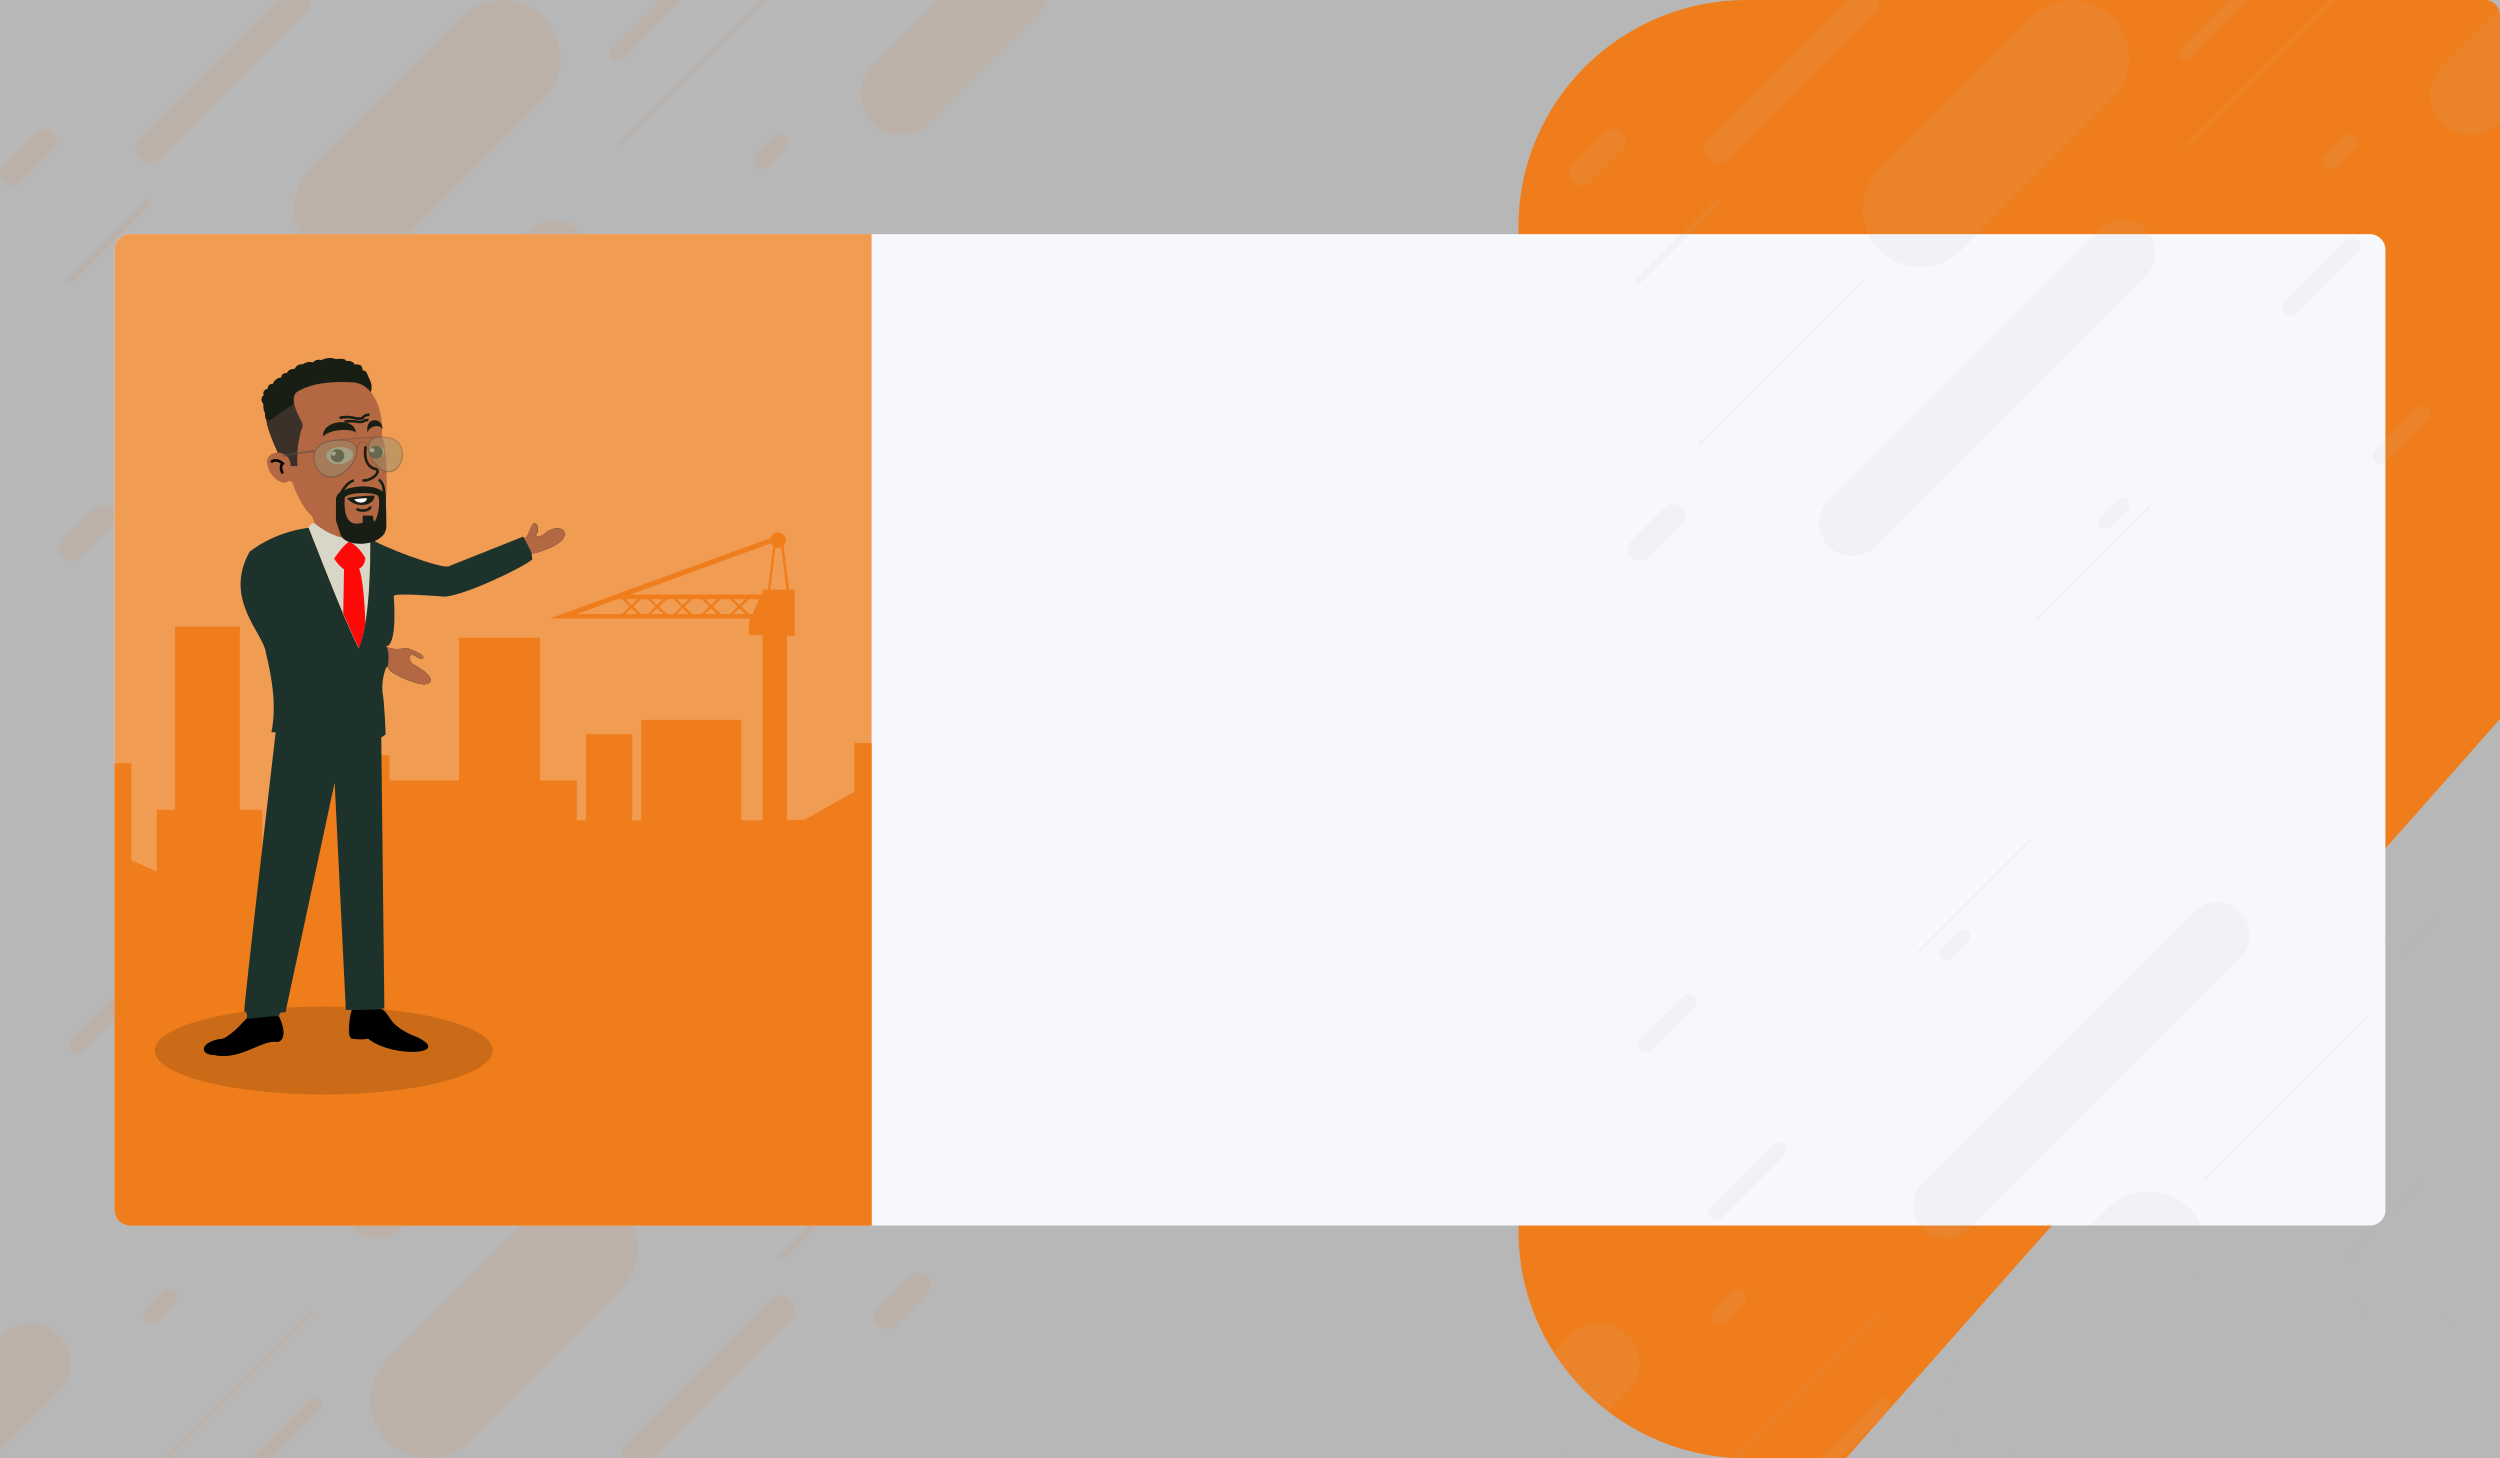 <?xml version="1.0" encoding="utf-8"?>
<!-- Generator: Adobe Illustrator 19.0.0, SVG Export Plug-In . SVG Version: 6.00 Build 0)  -->
<svg version="1.1" id="Layer_1" xmlns="http://www.w3.org/2000/svg" xmlns:xlink="http://www.w3.org/1999/xlink" x="0px" y="0px"
	 viewBox="0 0 960 560" style="enable-background:new 0 0 960 560;" xml:space="preserve">
<style type="text/css">
	.Drop_x0020_Shadow{fill:none;}
	.Outer_x0020_Glow_x0020_5_x0020_pt{fill:none;}
	.Blue_x0020_Neon{fill:none;stroke:#8AACDA;stroke-width:7;stroke-linecap:round;stroke-linejoin:round;}
	.Chrome_x0020_Highlight{fill:url(#SVGID_1_);stroke:#FFFFFF;stroke-width:0.363;stroke-miterlimit:1;}
	.Jive_GS{fill:#FFDD00;}
	.Alyssa_GS{fill:#A6D0E4;}
	.st0{display:none;fill:url(#XMLID_19_);}
	.st1{fill:#B7B7B7;}
	.st2{opacity:0.1;}
	.st3{fill:#EF7D1B;}
	.st4{fill:#F7F8FC;}
	.st5{opacity:0.75;fill:#EF7D1B;}
	.st6{display:none;}
	.st7{display:inline;fill:#4A7DFF;}
	.st8{display:inline;fill:#F7F8FC;}
	.st9{display:inline;opacity:0.5;}
	.st10{opacity:0.15;}
	.st11{fill:#181E13;}
	.st12{fill:#3C3129;}
	.st13{fill:#B36843;}
	.st14{fill:none;stroke:#181E13;stroke-miterlimit:10;}
	.st15{fill:#ABB09B;}
	.st16{fill:#3D3E28;}
	.st17{fill:#B5C2B4;}
	.st18{fill:#3A4039;}
	.st19{opacity:0.5;}
	.st20{fill:#968F6F;}
	.st21{fill:#504C46;}
	.st22{fill:none;stroke:#000000;stroke-miterlimit:10;}
	.st23{fill:#D8D7C7;}
	.st24{fill:#FF0808;}
	.st25{fill:#1D322B;}
	.st26{fill:#FFFFFF;}
	.st27{fill:#181E13;stroke:#181E13;stroke-miterlimit:10;}
</style>
<linearGradient id="SVGID_1_" gradientUnits="userSpaceOnUse" x1="0" y1="0" x2="4.489659e-011" y2="-1">
	<stop  offset="0" style="stop-color:#656565"/>
	<stop  offset="0.618" style="stop-color:#1B1B1B"/>
	<stop  offset="0.629" style="stop-color:#545454"/>
	<stop  offset="0.983" style="stop-color:#3E3E3E"/>
</linearGradient>
<linearGradient id="XMLID_19_" gradientUnits="userSpaceOnUse" x1="0" y1="280" x2="960" y2="280">
	<stop  offset="0" style="stop-color:#F9CB10"/>
	<stop  offset="0.167" style="stop-color:#EF7D1B"/>
	<stop  offset="0.333" style="stop-color:#E8423F"/>
	<stop  offset="0.5" style="stop-color:#A81D6B"/>
	<stop  offset="0.667" style="stop-color:#1895AA"/>
	<stop  offset="0.833" style="stop-color:#99C440"/>
	<stop  offset="1" style="stop-color:#F9CB10"/>
</linearGradient>
<rect id="XMLID_2_" class="st0" width="960" height="560"/>
<rect id="XMLID_1_" class="st1" width="960" height="560"/>
<g id="XMLID_10_">
	<g id="XMLID_9_" class="st2">
		<path id="XMLID_102_" class="st3" d="M1.3,69.8l0.4,0.4c1.7,1.7,4.5,1.7,6.2,0l12.8-12.8c1.7-1.7,1.7-4.5,0-6.2l-0.4-0.4
			c-1.7-1.7-4.5-1.7-6.2,0L1.3,63.5C-0.4,65.3-0.4,68,1.3,69.8z"/>
		<path id="XMLID_99_" class="st3" d="M24,213.9l0.4,0.4c1.7,1.7,4.5,1.7,6.2,0l12.8-12.8c1.7-1.7,1.7-4.5,0-6.2l-0.4-0.4
			c-1.7-1.7-4.5-1.7-6.2,0L24,207.7C22.3,209.4,22.3,212.2,24,213.9z"/>
		<path id="XMLID_96_" class="st3" d="M204.2,202.3L204.2,202.3c1.1,1.1,2.9,1.1,3.9,0l6.4-6.4c1.1-1.1,1.1-2.9,0-3.9l0,0
			c-1.1-1.1-2.9-1.1-3.9,0l-6.4,6.4C203.1,199.5,203.1,201.3,204.2,202.3z"/>
		<path id="XMLID_93_" class="st3" d="M179.4,238.1l0.1,0.1c0.2,0.2,0.5,0.2,0.7,0l43.3-43.3c0.2-0.2,0.2-0.5,0-0.7l-0.1-0.1
			c-0.2-0.2-0.5-0.2-0.7,0l-43.3,43.3C179.2,237.6,179.2,238,179.4,238.1z"/>
		<path id="XMLID_90_" class="st3" d="M261.3,0l-22.5,22.5c-1.1,1.1-2.9,1.1-3.9,0c-1.1-1.1-1.1-2.9,0-3.9L253.4,0H261.3z"/>
		<path id="XMLID_87_" class="st3" d="M290.3,64L290.3,64c1.3,1.3,3.3,1.3,4.6,0l6.8-6.8c1.3-1.3,1.3-3.3,0-4.6v0
			c-1.3-1.3-3.3-1.3-4.6,0l-6.8,6.8C289,60.7,289,62.7,290.3,64z"/>
		<path id="XMLID_84_" class="st3" d="M275,120.4L275,120.4c1.2,1.2,3.2,1.2,4.3,0l23.8-23.8c1.2-1.2,1.2-3.2,0-4.3l0,0
			c-1.2-1.2-3.2-1.2-4.3,0L275,116C273.8,117.2,273.8,119.2,275,120.4z"/>
		<path id="XMLID_81_" class="st3" d="M309.4,177.2L309.4,177.2c1.2,1.2,3.2,1.2,4.3,0L330,161c1.2-1.2,1.2-3.2,0-4.3l0,0
			c-1.2-1.2-3.2-1.2-4.3,0l-16.2,16.2C308.2,174,308.2,176,309.4,177.2z"/>
		<path id="XMLID_78_" class="st3" d="M294.2,0l-56.1,56.1c-0.2,0.2-0.6,0.2-0.8,0l0,0c-0.2-0.2-0.2-0.6,0-0.8L292.6,0H294.2z"/>
		<path id="XMLID_75_" class="st3" d="M117.4,4.9L61.6,60.8c-2.2,2.2-5.7,2.2-7.8,0c-2.2-2.2-2.2-5.7,0-7.8L106.7,0H119
			C119.3,1.7,118.8,3.6,117.4,4.9z"/>
		<path id="XMLID_72_" class="st3" d="M25.9,108.6L25.9,108.6c0.4,0.4,1.2,0.4,1.6,0l30.2-30.2c0.4-0.4,0.4-1.2,0-1.6l0,0
			c-0.4-0.4-1.2-0.4-1.6,0L25.9,107C25.5,107.5,25.5,108.2,25.9,108.6z"/>
		<path id="XMLID_69_" class="st3" d="M50,170.5L50,170.5c0.2,0.2,0.6,0.2,0.8,0l63-63c0.2-0.2,0.2-0.6,0-0.8l0,0
			c-0.2-0.2-0.6-0.2-0.8,0l-63,63C49.8,170,49.8,170.3,50,170.5z"/>
		<path id="XMLID_66_" class="st3" d="M119.3,95.9l0.1,0.1c8.6,8.6,22.7,8.6,31.4,0l58-58c8.6-8.6,8.6-22.7,0-31.4l-0.1-0.1
			c-8.6-8.6-22.7-8.6-31.4,0l-58,58C110.6,73.2,110.6,87.3,119.3,95.9z"/>
		<path id="XMLID_63_" class="st3" d="M99.9,209.8L99.9,209.8c4.9,4.9,12.9,4.9,17.8,0l103.9-103.9c4.9-4.9,4.9-12.9,0-17.8l0,0
			c-4.9-4.9-12.9-4.9-17.8,0L99.9,192C95,196.9,95,204.9,99.9,209.8z"/>
		<path id="XMLID_60_" class="st3" d="M401.7,0c-0.7,2.3-2,4.4-3.8,6.2l-41.1,41.1c-6,6-15.8,6-21.8,0c-6-6-6-15.8,0-21.8L360.6,0
			H401.7z"/>
	</g>
	<g id="XMLID_13_" class="st2">
		<path id="XMLID_168_" class="st3" d="M356.3,490.2l-0.4-0.4c-1.7-1.7-4.5-1.7-6.2,0l-12.8,12.8c-1.7,1.7-1.7,4.5,0,6.2l0.4,0.4
			c1.7,1.7,4.5,1.7,6.2,0l12.8-12.8C358,494.7,358,492,356.3,490.2z"/>
		<path id="XMLID_165_" class="st3" d="M333.6,346.1l-0.4-0.4c-1.7-1.7-4.5-1.7-6.2,0l-12.8,12.8c-1.7,1.7-1.7,4.5,0,6.2l0.4,0.4
			c1.7,1.7,4.5,1.7,6.2,0l12.8-12.8C335.3,350.6,335.3,347.8,333.6,346.1z"/>
		<path id="XMLID_162_" class="st3" d="M153.4,357.7L153.4,357.7c-1.1-1.1-2.9-1.1-3.9,0l-6.4,6.4c-1.1,1.1-1.1,2.9,0,3.9l0,0
			c1.1,1.1,2.9,1.1,3.9,0l6.4-6.4C154.4,360.5,154.4,358.7,153.4,357.7z"/>
		<path id="XMLID_159_" class="st3" d="M178.1,321.9l-0.1-0.1c-0.2-0.2-0.5-0.2-0.7,0L134,365.1c-0.2,0.2-0.2,0.5,0,0.7l0.1,0.1
			c0.2,0.2,0.5,0.2,0.7,0l43.3-43.3C178.3,322.4,178.3,322,178.1,321.9z"/>
		<path id="XMLID_156_" class="st3" d="M96.3,560l22.5-22.5c1.1-1.1,2.9-1.1,3.9,0c1.1,1.1,1.1,2.9,0,3.9L104.1,560H96.3z"/>
		<path id="XMLID_153_" class="st3" d="M67.3,496L67.3,496c-1.3-1.3-3.3-1.3-4.6,0l-6.8,6.8c-1.3,1.3-1.3,3.3,0,4.6h0
			c1.3,1.3,3.3,1.3,4.6,0l6.8-6.8C68.6,499.3,68.6,497.3,67.3,496z"/>
		<path id="XMLID_150_" class="st3" d="M82.6,439.6L82.6,439.6c-1.2-1.2-3.2-1.2-4.3,0l-23.8,23.8c-1.2,1.2-1.2,3.2,0,4.3h0
			c1.2,1.2,3.2,1.2,4.3,0L82.6,444C83.8,442.8,83.8,440.8,82.6,439.6z"/>
		<path id="XMLID_130_" class="st3" d="M48.1,382.8L48.1,382.8c-1.2-1.2-3.2-1.2-4.3,0L27.6,399c-1.2,1.2-1.2,3.2,0,4.3h0
			c1.2,1.2,3.2,1.2,4.3,0l16.2-16.2C49.3,386,49.3,384,48.1,382.8z"/>
		<path id="XMLID_127_" class="st3" d="M63.4,560l56.1-56.1c0.2-0.2,0.6-0.2,0.8,0l0,0c0.2,0.2,0.2,0.6,0,0.8L65,560H63.4z"/>
		<path id="XMLID_124_" class="st3" d="M240.1,555.1l55.9-55.9c2.2-2.2,5.7-2.2,7.8,0c2.2,2.2,2.2,5.7,0,7.8L250.9,560h-12.3
			C238.3,558.3,238.8,556.4,240.1,555.1z"/>
		<path id="XMLID_121_" class="st3" d="M331.6,451.4L331.6,451.4c-0.4-0.4-1.2-0.4-1.6,0l-30.2,30.2c-0.4,0.4-0.4,1.2,0,1.6l0,0
			c0.4,0.4,1.2,0.4,1.6,0l30.2-30.2C332.1,452.5,332.1,451.8,331.6,451.4z"/>
		<path id="XMLID_118_" class="st3" d="M307.5,389.5L307.5,389.5c-0.2-0.2-0.6-0.2-0.8,0l-63,63c-0.2,0.2-0.2,0.6,0,0.8l0,0
			c0.2,0.2,0.6,0.2,0.8,0l63-63C307.8,390,307.8,389.7,307.5,389.5z"/>
		<path id="XMLID_114_" class="st3" d="M238.3,464.1l-0.1-0.1c-8.6-8.6-22.7-8.6-31.4,0l-58,58c-8.6,8.6-8.6,22.7,0,31.4l0.1,0.1
			c8.6,8.6,22.7,8.6,31.4,0l58-58C246.9,486.8,246.9,472.7,238.3,464.1z"/>
		<path id="XMLID_21_" class="st3" d="M257.7,350.2L257.7,350.2c-4.9-4.9-12.9-4.9-17.8,0L136,454.1c-4.9,4.9-4.9,12.9,0,17.8l0,0
			c4.9,4.9,12.9,4.9,17.8,0L257.7,368C262.6,363.1,262.6,355.1,257.7,350.2z"/>
		<path id="XMLID_14_" class="st3" d="M0,557l0-43.6l0.7-0.7c6-6,15.8-6,21.8,0c6,6,6,15.8,0,21.8L0,557z"/>
	</g>
</g>
<g id="XMLID_5_">
	<path id="XMLID_16_" class="st3" d="M960,5.8v270.3L708.8,560h-38.1c-48.1,0-87.6-39-87.6-87.1V87.1C583,39,622.5,0,670.6,0h283.5
		C957.4,0,960,2.6,960,5.8z"/>
	<path id="XMLID_7_" class="st4" d="M910.1,470.6H50c-3.3,0-6-2.7-6-6V95.9c0-3.3,2.7-6,6-6h860c3.3,0,6,2.7,6,6v368.7
		C916.1,467.9,913.4,470.6,910.1,470.6z"/>
	<path id="XMLID_17_" class="st5" d="M334.7,470.6H50c-3.3,0-6-2.7-6-6V95.9c0-3.3,2.7-6,6-6h284.7V470.6z"/>
</g>
<g id="XMLID_11_">
	<g id="XMLID_171_" class="st2">
		<g id="XMLID_440_">
			<g id="XMLID_469_">
				<path id="XMLID_470_" class="st1" d="M958.7,490.2l-0.4-0.4c-1.7-1.7-4.5-1.7-6.2,0l-12.8,12.8c-1.7,1.7-1.7,4.5,0,6.2l0.4,0.4
					c1.7,1.7,4.5,1.7,6.2,0l12.8-12.8C960.4,494.7,960.4,492,958.7,490.2z"/>
			</g>
			<g id="XMLID_467_">
				<path id="XMLID_468_" class="st1" d="M936,346.1l-0.4-0.4c-1.7-1.7-4.5-1.7-6.2,0l-12.8,12.8c-1.7,1.7-1.7,4.5,0,6.2l0.4,0.4
					c1.7,1.7,4.5,1.7,6.2,0l12.8-12.8C937.7,350.6,937.7,347.8,936,346.1z"/>
			</g>
			<g id="XMLID_465_">
				<path id="XMLID_466_" class="st1" d="M755.8,357.7L755.8,357.7c-1.1-1.1-2.9-1.1-3.9,0l-6.4,6.4c-1.1,1.1-1.1,2.9,0,3.9l0,0
					c1.1,1.1,2.9,1.1,3.9,0l6.4-6.4C756.9,360.5,756.9,358.7,755.8,357.7z"/>
			</g>
			<g id="XMLID_463_">
				<path id="XMLID_464_" class="st1" d="M780.6,321.9l-0.1-0.1c-0.2-0.2-0.5-0.2-0.7,0l-43.3,43.3c-0.2,0.2-0.2,0.5,0,0.7l0.1,0.1
					c0.2,0.2,0.5,0.2,0.7,0l43.3-43.3C780.8,322.4,780.8,322,780.6,321.9z"/>
			</g>
			<g id="XMLID_461_">
				<path id="XMLID_462_" class="st1" d="M698.7,560l22.5-22.5c1.1-1.1,2.9-1.1,3.9,0s1.1,2.9,0,3.9L706.6,560H698.7z"/>
			</g>
			<g id="XMLID_459_">
				<path id="XMLID_460_" class="st1" d="M669.7,496L669.7,496c-1.3-1.3-3.3-1.3-4.6,0l-6.8,6.8c-1.3,1.3-1.3,3.3,0,4.6l0,0
					c1.3,1.3,3.3,1.3,4.6,0l6.8-6.8C671,499.3,671,497.3,669.7,496z"/>
			</g>
			<g id="XMLID_457_">
				<path id="XMLID_458_" class="st1" d="M685,439.6L685,439.6c-1.2-1.2-3.2-1.2-4.3,0l-23.8,23.8c-1.2,1.2-1.2,3.2,0,4.3l0,0
					c1.2,1.2,3.2,1.2,4.3,0L685,444C686.2,442.8,686.2,440.8,685,439.6z"/>
			</g>
			<g id="XMLID_455_">
				<path id="XMLID_456_" class="st1" d="M650.6,382.8L650.6,382.8c-1.2-1.2-3.2-1.2-4.3,0L630,399c-1.2,1.2-1.2,3.2,0,4.3l0,0
					c1.2,1.2,3.2,1.2,4.3,0l16.2-16.2C651.8,386,651.8,384,650.6,382.8z"/>
			</g>
			<g id="XMLID_453_">
				<path id="XMLID_454_" class="st1" d="M665.8,560l56.1-56.1c0.2-0.2,0.6-0.2,0.8,0l0,0c0.2,0.2,0.2,0.6,0,0.8L667.4,560H665.8z"
					/>
			</g>
			<g id="XMLID_451_">
				<path id="XMLID_452_" class="st1" d="M842.6,555.1l55.9-55.9c2.2-2.2,5.7-2.2,7.8,0c2.2,2.2,2.2,5.7,0,7.8L853.3,560H841
					C840.7,558.3,841.2,556.4,842.6,555.1z"/>
			</g>
			<g id="XMLID_449_">
				<path id="XMLID_450_" class="st1" d="M934.1,451.4L934.1,451.4c-0.4-0.4-1.2-0.4-1.6,0l-30.2,30.2c-0.4,0.4-0.4,1.2,0,1.6l0,0
					c0.4,0.4,1.2,0.4,1.6,0l30.2-30.2C934.5,452.5,934.5,451.8,934.1,451.4z"/>
			</g>
			<g id="XMLID_447_">
				<path id="XMLID_448_" class="st1" d="M910,389.5L910,389.5c-0.2-0.2-0.6-0.2-0.8,0l-63,63c-0.2,0.2-0.2,0.6,0,0.8l0,0
					c0.2,0.2,0.6,0.2,0.8,0l63-63C910.2,390,910.2,389.7,910,389.5z"/>
			</g>
			<g id="XMLID_445_">
				<path id="XMLID_446_" class="st1" d="M840.7,464.1l-0.1-0.1c-8.6-8.6-22.7-8.6-31.4,0l-58,58c-8.6,8.6-8.6,22.7,0,31.4l0.1,0.1
					c8.6,8.6,22.7,8.6,31.4,0l58-58C849.4,486.8,849.4,472.7,840.7,464.1z"/>
			</g>
			<g id="XMLID_443_">
				<path id="XMLID_444_" class="st1" d="M860.1,350.2L860.1,350.2c-4.9-4.9-12.9-4.9-17.8,0L738.4,454.1c-4.9,4.9-4.9,12.9,0,17.8
					l0,0c4.9,4.9,12.9,4.9,17.8,0L860.1,368C865,363.1,865,355.1,860.1,350.2z"/>
			</g>
			<g id="XMLID_441_">
				<path id="XMLID_442_" class="st1" d="M558.3,560c0.7-2.3,2-4.4,3.8-6.2l41.1-41.1c6-6,15.8-6,21.8,0c6,6,6,15.8,0,21.8
					L599.4,560H558.3z"/>
			</g>
		</g>
	</g>
	<g id="XMLID_8_" class="st2">
		<path id="XMLID_56_" class="st1" d="M603.7,69.8l0.4,0.4c1.7,1.7,4.5,1.7,6.2,0l12.8-12.8c1.7-1.7,1.7-4.5,0-6.2l-0.4-0.4
			c-1.7-1.7-4.5-1.7-6.2,0l-12.8,12.8C602,65.3,602,68,603.7,69.8z"/>
		<path id="XMLID_53_" class="st1" d="M626.4,213.9l0.4,0.4c1.7,1.7,4.5,1.7,6.2,0l12.8-12.8c1.7-1.7,1.7-4.5,0-6.2l-0.4-0.4
			c-1.7-1.7-4.5-1.7-6.2,0l-12.8,12.8C624.7,209.4,624.7,212.2,626.4,213.9z"/>
		<path id="XMLID_50_" class="st1" d="M806.6,202.3L806.6,202.3c1.1,1.1,2.9,1.1,3.9,0l6.4-6.4c1.1-1.1,1.1-2.9,0-3.9l0,0
			c-1.1-1.1-2.9-1.1-3.9,0l-6.4,6.4C805.6,199.5,805.6,201.3,806.6,202.3z"/>
		<path id="XMLID_47_" class="st1" d="M781.9,238.1l0.1,0.1c0.2,0.2,0.5,0.2,0.7,0l43.3-43.3c0.2-0.2,0.2-0.5,0-0.7l-0.1-0.1
			c-0.2-0.2-0.5-0.2-0.7,0l-43.3,43.3C781.7,237.6,781.7,238,781.9,238.1z"/>
		<path id="XMLID_44_" class="st1" d="M863.7,0l-22.5,22.5c-1.1,1.1-2.9,1.1-3.9,0c-1.1-1.1-1.1-2.9,0-3.9L855.9,0H863.7z"/>
		<path id="XMLID_41_" class="st1" d="M892.7,64L892.7,64c1.3,1.3,3.3,1.3,4.6,0l6.8-6.8c1.3-1.3,1.3-3.3,0-4.6v0
			c-1.3-1.3-3.3-1.3-4.6,0l-6.8,6.8C891.4,60.7,891.4,62.7,892.7,64z"/>
		<path id="XMLID_38_" class="st1" d="M877.4,120.4L877.4,120.4c1.2,1.2,3.2,1.2,4.3,0l23.8-23.8c1.2-1.2,1.2-3.2,0-4.3v0
			c-1.2-1.2-3.2-1.2-4.3,0L877.4,116C876.2,117.2,876.2,119.2,877.4,120.4z"/>
		<path id="XMLID_35_" class="st1" d="M911.9,177.2L911.9,177.2c1.2,1.2,3.2,1.2,4.3,0l16.2-16.2c1.2-1.2,1.2-3.2,0-4.3l0,0
			c-1.2-1.2-3.2-1.2-4.3,0l-16.2,16.2C910.7,174,910.7,176,911.9,177.2z"/>
		<path id="XMLID_32_" class="st1" d="M896.6,0l-56.1,56.1c-0.2,0.2-0.6,0.2-0.8,0l0,0c-0.2-0.2-0.2-0.6,0-0.8L895,0H896.6z"/>
		<path id="XMLID_29_" class="st1" d="M719.9,4.9L664,60.8c-2.2,2.2-5.7,2.2-7.8,0c-2.2-2.2-2.2-5.7,0-7.8L709.1,0h12.3
			C721.7,1.7,721.2,3.6,719.9,4.9z"/>
		<path id="XMLID_26_" class="st1" d="M628.4,108.6L628.4,108.6c0.4,0.4,1.2,0.4,1.6,0l30.2-30.2c0.4-0.4,0.4-1.2,0-1.6l0,0
			c-0.4-0.4-1.2-0.4-1.6,0L628.4,107C627.9,107.5,627.9,108.2,628.4,108.6z"/>
		<path id="XMLID_23_" class="st1" d="M652.5,170.5L652.5,170.5c0.2,0.2,0.6,0.2,0.8,0l63-63c0.2-0.2,0.2-0.6,0-0.8l0,0
			c-0.2-0.2-0.6-0.2-0.8,0l-63,63C652.2,170,652.2,170.3,652.5,170.5z"/>
		<path id="XMLID_20_" class="st1" d="M721.7,95.9l0.1,0.1c8.6,8.6,22.7,8.6,31.4,0l58-58c8.6-8.6,8.6-22.7,0-31.4l-0.1-0.1
			c-8.6-8.6-22.7-8.6-31.4,0l-58,58C713.1,73.2,713.1,87.3,721.7,95.9z"/>
		<path id="XMLID_15_" class="st1" d="M702.3,209.8L702.3,209.8c4.9,4.9,12.9,4.9,17.8,0L824,105.9c4.9-4.9,4.9-12.9,0-17.8l0,0
			c-4.9-4.9-12.9-4.9-17.8,0L702.3,192C697.4,196.9,697.4,204.9,702.3,209.8z"/>
		<path id="XMLID_12_" class="st1" d="M960,3v43.6l-0.7,0.7c-6,6-15.8,6-21.8,0c-6-6-6-15.8,0-21.8L960,3z"/>
	</g>
</g>
<g id="XMLID_6_" class="st6">
	<path id="XMLID_18_" class="st7" d="M808,5.8v270.3L556.8,560h-38.1c-48.1,0-87.6-39-87.6-87.1V87.1C431,39,470.5,0,518.6,0h283.5
		C805.4,0,808,2.6,808,5.8z"/>
	<path id="XMLID_4_" class="st8" d="M758.3,470.6H160.4c-3.2,0-5.8-2.6-5.8-5.8V95.6c0-3.2,2.6-5.8,5.8-5.8h597.9
		c3.2,0,5.8,2.6,5.8,5.8v369.2C764.1,468,761.5,470.6,758.3,470.6z"/>
</g>
<g id="head">
	<g id="XMLID_324_" class="st6">
		<path id="XMLID_361_" class="st9" d="M421.5,210.4c-0.3,0-0.7,0-1-0.2l-2,16.2h6.2l-2-16.3C422.3,210.3,421.9,210.4,421.5,210.4z"
			/>
		<path id="XMLID_360_" class="st9" d="M418.7,208.6l-31.8,11.6l-22.1,8.1h43.3h2.3h4.3h0.9v-1.9h1h0.9l2.1-16.7
			C419.2,209.5,418.9,209.1,418.7,208.6z"/>
		<path id="XMLID_358_" class="st9" d="M429.9,190v-0.2h-43v0.1H44.8v134.8h26.1v-20.9l5.5-17.2l5,15.6v22.4h9.9v-48.1h12.3v48.1
			h50.5v-31.7h2.8v-6.3h5.1v6.3h11v37.2l9.8,4.4V311h7v-70.4h24.9V311h8.6v27.6h5.4V290h14.3v-5.5h6.9v5.5h5.2v41.1l7.2-3.2v-28.2h3
			V290h6.9v9.6h26.7v-54.8h31.1v54.8h14.1V315h3.5v-33.1h17.9V315h3.4v-38.6h38.4V315h8.1v-70.9h-5.2v-5l0.6-1.4h-77l9-3.3l11.5-4.2
			l4.9-1.8l27.4-10l31.6-11.6c0.2-0.8,0.8-1.5,1.7-1.9c0.3-0.1,0.7-0.2,1-0.3c0.1,0,0.2,0,0.3,0c0.2,0,0.4,0,0.6,0
			c0.4,0.1,0.7,0.2,1,0.4c0.9,0.5,1.5,1.4,1.5,2.5c0,0.8-0.3,1.5-0.9,2.1l2.1,16.9h2.2v17.7h-3v70.7h6.6L442,309l2.1-1.1l6.8-3.8
			v-18.8h74.6V190H429.9z"/>
		<polygon id="XMLID_357_" class="st9" points="359.9,230.1 344.2,235.8 361.4,235.8 364.5,232.9 361.5,230.1 		"/>
		<polygon id="XMLID_356_" class="st9" points="367.5,230.1 362.9,230.1 365.2,232.3 		"/>
		<polygon id="XMLID_355_" class="st9" points="365.2,233.6 362.8,235.8 367.5,235.8 		"/>
		<polygon id="XMLID_354_" class="st9" points="375.1,233.6 372.7,235.8 377.4,235.8 		"/>
		<polygon id="XMLID_353_" class="st9" points="377.3,230.1 372.8,230.1 375.1,232.3 		"/>
		<polygon id="XMLID_352_" class="st9" points="371.3,235.8 374.4,232.9 371.4,230.1 368.9,230.1 365.9,232.9 368.9,235.8 		"/>
		<polygon id="XMLID_351_" class="st9" points="381.2,235.8 384.2,232.9 381.3,230.1 378.7,230.1 375.8,232.9 378.8,235.8 		"/>
		<polygon id="XMLID_350_" class="st9" points="395.8,233.6 393.5,235.8 398.1,235.8 		"/>
		<polygon id="XMLID_349_" class="st9" points="402.9,235.8 406,232.9 403,230.1 399.5,230.1 396.5,232.9 399.6,235.8 		"/>
		<polygon id="XMLID_348_" class="st9" points="408.9,230.1 404.4,230.1 406.7,232.3 		"/>
		<polygon id="XMLID_347_" class="st9" points="406.7,233.6 404.3,235.8 409,235.8 		"/>
		<polygon id="XMLID_346_" class="st9" points="387.2,230.1 382.7,230.1 384.9,232.3 		"/>
		<polygon id="XMLID_328_" class="st9" points="411.7,235.8 414,230.1 410.3,230.1 407.4,232.9 410.4,235.8 		"/>
		<polygon id="XMLID_327_" class="st9" points="384.9,233.6 382.6,235.8 387.3,235.8 		"/>
		<polygon id="XMLID_326_" class="st9" points="398.1,230.1 393.5,230.1 395.8,232.3 		"/>
		<polygon id="XMLID_325_" class="st9" points="392.1,235.8 395.1,232.9 392.1,230.1 388.6,230.1 385.6,232.9 388.7,235.8 		"/>
	</g>
	<path id="XMLID_382_" class="st3" d="M328.1,285.3V304l-6.8,3.8l-2.1,1.2l-10.4,5.8h-6.6v-70.7h3v-17.7h-2.2l-2.1-16.9
		c0.5-0.5,0.9-1.3,0.9-2.1c0-1-0.6-2-1.5-2.5c-0.3-0.2-0.7-0.3-1-0.4c-0.2,0-0.4,0-0.6,0c-0.1,0-0.2,0-0.3,0c-0.4,0-0.7,0.1-1,0.3
		c-0.8,0.4-1.4,1.1-1.7,1.9l-31.6,11.5l-27.4,10l-5,1.8l-11.5,4.2l-9,3.3h77l-0.6,1.4v5h5.2V315h-8.2v-38.6h-38.4V315h-3.4v-33.1
		H225V315h-3.5v-15.3h-14.1v-54.8h-31.1v54.8h-26.7V290h-6.9v9.6h-3v28.2l-7.2,3.2v-41h-5.2v-5.5h-6.9v5.5h-14.3v48.5h-5.4V311h-8.6
		v-70.4H67.2V311h-7v23.7l-9.8-4.4v-37.2H44v171.5c0,3.3,2.7,6,6,6h284.7V285.3H328.1z M221.5,235.8l15.6-5.7h1.7l3,2.8l-3,2.9
		H221.5z M240.2,230.1h4.5l-2.3,2.2L240.2,230.1z M240.1,235.8l2.3-2.2l2.3,2.2H240.1z M246.2,235.8l-3-2.9l3-2.8h2.5l3,2.8l-3,2.9
		H246.2z M250,230.1h4.5l-2.3,2.2L250,230.1z M250,235.8l2.4-2.2l2.3,2.2H250z M256.1,235.8l-3-2.9l3-2.8h2.6l3,2.8l-3,2.9H256.1z
		 M259.9,230.1h4.5l-2.3,2.2L259.9,230.1z M259.8,235.8l2.3-2.2l2.3,2.2H259.8z M265.9,235.8l-3-2.9l3-2.8h3.5l3,2.8l-3,2.9H265.9z
		 M270.8,230.1h4.5l-2.3,2.2L270.8,230.1z M270.7,235.8l2.3-2.2l2.3,2.2H270.7z M276.8,235.8l-3-2.9l3-2.8h3.5l3,2.8l-3,2.9H276.8z
		 M281.7,230.1h4.5l-2.3,2.2L281.7,230.1z M281.6,235.8l2.3-2.2l2.3,2.2H281.6z M289,235.8h-1.3l-3-2.9l3-2.8h3.7L289,235.8z
		 M292.9,226.4v1.9h-50.8l22.1-8.1l31.8-11.6c0.2,0.4,0.5,0.8,0.9,1.1l-2,16.7H292.9z M295.8,226.4l2-16.2c0.3,0.1,0.6,0.2,1,0.2
		c0.4,0,0.9-0.1,1.2-0.3l2,16.3H295.8z"/>
	<ellipse id="XMLID_362_" class="st10" cx="124.3" cy="403.4" rx="64.9" ry="16.9"/>
	<path id="XMLID_234_" class="st11" d="M107.5,175.5l4.9,5.3l2.8-0.6l27.1-29.4c1.1-2.9-0.4-5.2-0.8-6s-0.6-2.6-2.3-2.6
		c0.2-2.9-3-2.2-3-2.2s-0.4-1.6-3.3-1.4c-0.3-1.3-3.9-0.7-3.9-0.7s-2.5-1.2-5.7,0.4c-1.8-0.7-3.2,0.9-3.2,0.9
		c-1.8-0.8-3.9,0.7-3.9,0.7s-2.1-0.4-3,1.7c-2.8,0.1-3,1.7-3,1.7s-1.9-0.5-2.3,1.7c-2.4,0.1-3.2,2.5-3.2,2.5s-1.8-0.4-1.9,1.7
		c-2.5,0.9-1.5,2.6-1.5,2.6c-0.9,0.4-1.4,2-0.2,3.3c0,2.5,0.3,2.9,0.5,3s0,2.7,0.7,3.1C102.6,165.3,107.5,175.5,107.5,175.5z"/>
	<path id="XMLID_230_" class="st12" d="M142.5,150.5c0,0.1-0.1,0.3-0.2,0.4l-27.1,29.4l-2.8,0.6l-4.9-5.3c0,0-4.4-9.2-5.1-13.6l0,0
		c3.7-2.1,11.1-7.4,11.1-7.4l10.5-2.6l8.1,2.1L142.5,150.5z"/>
	<path id="face" class="st13" d="M106.6,173.8c-8.6,0.5-1.7,12.9,3.5,11.4c1.6-1.3,2.4,0.3,2.5,1c0.1,0.8,3.7,9,6.3,11.1
		c2.6,2.1,2.1,8.2,1.9,11.1c-0.2,2.9-0.2,4.9-0.2,4.9c4,4.3,10.1,5.4,10.7,2.3v-9.9l16.7-3.1c0,0-0.9-6.7,0-9.8
		c0.9-3.1,0.7-22.1-1.4-25.5c0.9-8.4-2.6-20.5-11.8-20.5c-4.3-0.2-13.5-0.5-20.3,3.4c-3.7,2.1-0.5,8.2,0.9,10.9
		c1.5,2.6,0.6,3,0.2,4.3c-1.9,7.1-1.4,12.1-1.4,13s-0.2,0.6-0.2,0.6h-2.4C111.6,173.8,106.6,173.8,106.6,173.8z"/>
	<g id="forehead">
		<path id="XMLID_227_" class="st14" d="M141.9,159.3c0,0-1.9-0.2-2.6,1.2c-2.6,1-4.2-1.2-8.9,0"/>
		<path id="XMLID_224_" class="st14" d="M141.5,161.3c0,0-1.5-0.1-2.1,0.6c-2.1,0.5-3.3-0.6-7.1,0"/>
	</g>
	<g id="eyebrow">
		<path id="XMLID_221_" class="st11" d="M136.6,166.7c0.9-2-9.1-2.6-12.6,0.9C123.8,160.8,137.3,160.1,136.6,166.7z"/>
		<path id="XMLID_217_" class="st11" d="M146.9,164.9c-0.7-1.9-4.6-1.8-5.8,1.1C140.1,160,146.9,160,146.9,164.9z"/>
	</g>
	<g id="eyes">
		<g id="left_x5F_eye">
			<path id="XMLID_212_" class="st15" d="M135.6,174.2c0.3,3.9-8.5,6.3-10.3,1.1C125.3,170.8,134.7,170.5,135.6,174.2z"/>
			<ellipse id="XMLID_206_" class="st16" cx="129.6" cy="175" rx="2.6" ry="2.5"/>
			<ellipse id="XMLID_200_" class="st17" cx="128.1" cy="174.2" rx="0.9" ry="0.8"/>
			<ellipse id="XMLID_194_" class="st18" cx="129.6" cy="175.1" rx="1" ry="1"/>
		</g>
		<g id="right_x5F_eye">
			<path id="XMLID_188_" class="st15" d="M147.6,173.2c0.2,2.7-4.9,4.4-6,0.8C141.6,170.8,147.1,170.6,147.6,173.2z"/>
			<ellipse id="XMLID_183_" class="st16" cx="144.4" cy="173.7" rx="2.6" ry="2.5"/>
			<ellipse id="XMLID_180_" class="st17" cx="142.9" cy="172.9" rx="0.9" ry="0.8"/>
			<ellipse id="XMLID_177_" class="st18" cx="144.4" cy="173.9" rx="1" ry="1"/>
		</g>
	</g>
	<path id="nose" class="st14" d="M140.4,171.4c-1.2,7.9,3.5,8.6,3.5,8.6c3,0.4-0.6,4.8-4.7,4.5"/>
	<g id="glasses" class="st19">
		<path id="XMLID_176_" class="st20" d="M126.4,169.4c-13.1,2.6-2.1,23.4,9,8.5C139,171.6,136.4,167.6,126.4,169.4z"/>
		<path id="XMLID_174_" class="st20" d="M149.8,168.2c10.4,2.5,1.7,21.9-7.2,8C139.7,170.2,141.8,166.5,149.8,168.2z"/>
		<path id="XMLID_166_" class="st21" d="M149.8,168L149.8,168c-1.5-0.3-2.8-0.4-3.9-0.4l0,0c-12.5,0.6-16.4,1.2-17.3,1.3
			c-0.7,0.1-1.4,0.2-2.2,0.3l0,0c-2.6,0.5-4.5,1.8-5.4,3.7c-2.8-0.1-11.9,1.6-12.3,1.7l0.2,0.8c0.1,0,8.7-1.6,11.7-1.7
			c-0.2,0.5-0.3,1.1-0.3,1.7c-0.2,3.3,1.9,6.7,4.9,7.8c0.5,0.2,1.2,0.3,2,0.3c2.1,0,5.1-1.1,8.4-5.4c1.4-2.4,1.9-4.4,1.5-6l0.3,0
			c0.1-1.3,0.7-2.1,1.6-2.1c0.9-0.1,1.9,0.6,2.2,1.5l0,0c-0.1,1.3,0.4,3,1.3,4.8c2.6,4.1,5.1,5.1,6.7,5.1c0.4,0,0.8-0.1,1.1-0.1
			c2.5-0.7,4.5-3.8,4.4-7.1C154.6,171,152.8,168.7,149.8,168z M135.2,177.8c-4.3,5.7-8,5.5-9.9,4.9c-2.8-1-4.9-4.2-4.6-7.3
			c0.2-3,2.3-5.1,5.8-5.8c4.9-0.9,8.2-0.4,9.6,1.4C137.2,172.5,136.9,174.9,135.2,177.8z M138.9,169.6c-0.5,0-1.7,0.4-1.9,2.3
			c-0.1-0.4-0.3-0.8-0.6-1.1c-0.8-1.1-2.3-1.7-4.3-1.9c2.3-0.2,5.9-0.5,11.4-0.8c-0.6,0.3-1.1,0.6-1.5,1c-0.4,0.5-0.6,1-0.8,1.7
			C140.8,170,139.8,169.5,138.9,169.6z M150.2,180.8c-2.4,0.7-5-1-7.4-4.7c-1.5-3-1.6-5.4-0.5-6.8c0.8-0.9,2.1-1.4,4-1.4
			c1,0,2.1,0.1,3.4,0.4c4.1,1,4.6,4.3,4.6,5.7C154.4,177.2,152.6,180.2,150.2,180.8z"/>
	</g>
	<path id="XMLID_163_" class="st22" d="M104.1,177.5c2-1.9,4.5,0.5,4.5,0.5c-1.6,1.2,0,3.8,0,3.8"/>
	<path id="XMLID_267_" class="st23" d="M137.8,248.9c-3.1-5.1-14.1-32.9-19.3-46.2c0.1,0,0.1,0,0.1,0s-0.1-1.2,1.9-1.9
		c13.6,10.7,18.6,3.1,21.6,5.9l0,0C142.3,216.5,142,238.8,137.8,248.9z"/>
	<path id="XMLID_266_" class="st24" d="M137.9,218.4c1.3,2.8,2.2,13.3,2.4,21.1c-0.5,2.7-1,5.2-1.7,7.4c-0.2,0.7-0.5,1.4-0.7,2
		c-0.3-0.5-0.7-1.2-1.1-2.1c-1.3-2.5-3-6.6-5-11.3l0.3-16.9c0,0-1.8-1-3.8-4.1c0,0,4-6,6-6.5c4.3,2.5,6,6.4,6,6.4
		S140.2,217.2,137.9,218.4z"/>
	<path id="XMLID_265_" class="st25" d="M216.6,206.3c-1.3,3.1-9.9,6.1-12.5,6.3c0,0,0.2,0.9,0.3,2.2c-2.8,2.8-29.3,15.6-35.1,14.2
		c-0.3,0-18.2-1.5-18.1-0.1c0.1,1.4,1.5,19.3-3.1,19.3c4,2.2,7.5,0,9.4,1.1c8,3,4.4,4.2,3.2,3.4c-3.8-3-4.3,0.4-2.3,2.2
		c9.6,5.2,7.5,7.8,4.4,7.9c-3,0.1-12.2-3.8-13.5-5.8c0,0,0.2-1-1-0.8c0,0-2,4.7-1.4,9.9c0.7,2.8,1.2,15.9,1.2,15.9l-1.7,1.2
		l1.2,104.1h-1.4c3.8,1.9,1.9,6.3,13.8,10.9c13.7,6.6-9.6,8.1-18.8,0.5c-2.5,0.7-6.5,0-6.5,0l-0.7-1.4c0,0-0.4-4.8,1-9.5h-2.2
		l-4.3-87.3l-18.9,88.3c0,0-2.8-0.8-2.4,1.9c2.2,4.6,2.2,8.8-0.7,9.4c-5.7-1.2-14.4,7.3-24.3,5c-6.1-0.1-5.4-5.4,3.7-6.3
		c5.9-2.7,2.4-1.6,8.9-7.7c0.2-1.2,0-2.7-1-2.7c-0.3-1.6,12-106.7,12-106.7s0.8-0.7-1.6-0.5c2.1-9.6,0.3-20.8-2.1-30.5
		c-0.7-7.4-16.6-20.5-6.2-38.9c10.1-7.7,21.3-9,22.6-9.1c5.2,13.4,16.2,41.2,19.3,46.2c4.2-10.1,4.5-32.4,4.4-42.2
		c3.1,2.8,27.8,12.1,30.2,10.7l28.4-11.3l0.8,0.5c0,0,0.7,0.4,2.5-4.6c1.8-3.2,3.6,1.8,1.6,3.3c0,0,0.9,2.1,4.3-1.1
		C214.1,201.5,217.9,203.1,216.6,206.3z"/>
	<path id="XMLID_264_" d="M107.3,390.7c2.2,4.6,2.2,8.8-0.7,9.4c-5.7-1.2-14.4,7.3-24.3,5c-6.1-0.1-5.4-5.4,3.7-6.3
		c5.6-3.5,8.8-8.2,8.9-7.7S107.1,389.3,107.3,390.7z"/>
	<path id="XMLID_263_" d="M141.4,398.8c-2.5,0.7-6.5,0-6.5,0l-0.7-1.4c0,0-0.4-4.8,1-9.5h-0.4l11.9-0.3c3.5,1.9,1.9,6.3,13.6,10.8
		C173.9,404.9,150.6,406.4,141.4,398.8z"/>
	<path id="XMLID_260_" class="st13" d="M162.9,262.8c-3,0.1-12.2-3.8-13.5-5.8c0,0,0.1-0.8-0.6-0.8c0.4-1.8,0.8-4.9-0.3-7.9
		c3.8,2,7.3-0.1,9.1,1c8,3,4.4,4.2,3.2,3.4c-3.8-3-4.3,0.4-2.3,2.2C168,260.1,165.9,262.7,162.9,262.8z"/>
	<path id="XMLID_256_" class="st13" d="M216.6,206.3c-1.3,3.1-9.7,6.1-12.4,6.3c-0.9-2.1-2.2-4.8-3.3-6.4l0.6,0.4
		c0,0,0.7,0.4,2.5-4.6c1.8-3.2,3.6,1.8,1.6,3.3c0,0,0.9,2.1,4.3-1.1C214.1,201.5,217.9,203.1,216.6,206.3z"/>
	<g id="mouth">
		<path id="XMLID_160_" class="st14" d="M142.2,194.5c0,1.8-4.4,2-5.2,0.8"/>
		<g id="mouth_x5F_lines">
			<path id="XMLID_158_" class="st14" d="M135.9,184.5c-3.6,0.9-5.9,6.8-5.9,6.8"/>
			<path id="XMLID_157_" class="st14" d="M145.4,184.2c3.2,1.7,2,9.9,2,9.9"/>
		</g>
		<path id="XMLID_82_" class="st11" d="M143.8,190.3c0.2,3.9-7,5.3-10.6,1C137.6,190.3,143.8,190.3,143.8,190.3z"/>
		<path id="XMLID_61_" class="st26" d="M140.9,191.3c0.1,1.8-3.3,2.5-4.9,0.5C138.1,191.3,140.9,191.3,140.9,191.3z"/>
		<path id="XMLID_51_" class="st27" d="M147.6,191c-0.6-5.7-18.1-4.4-18.1,0.8v7.9c0,0,0,0.3,1.7,5.3c1.7,5.1,15.7,4.3,16.6-2.2
			C147.9,202.8,147.9,198.1,147.6,191z M142.7,198.5h-2.9v2.6c-5.1,1.6-8.6-0.5-7.9-10.3c1.5-2.6,13.1-2.5,13.8-0.5
			C147.3,194.9,143.6,205.6,142.7,198.5z"/>
	</g>
</g>
</svg>
